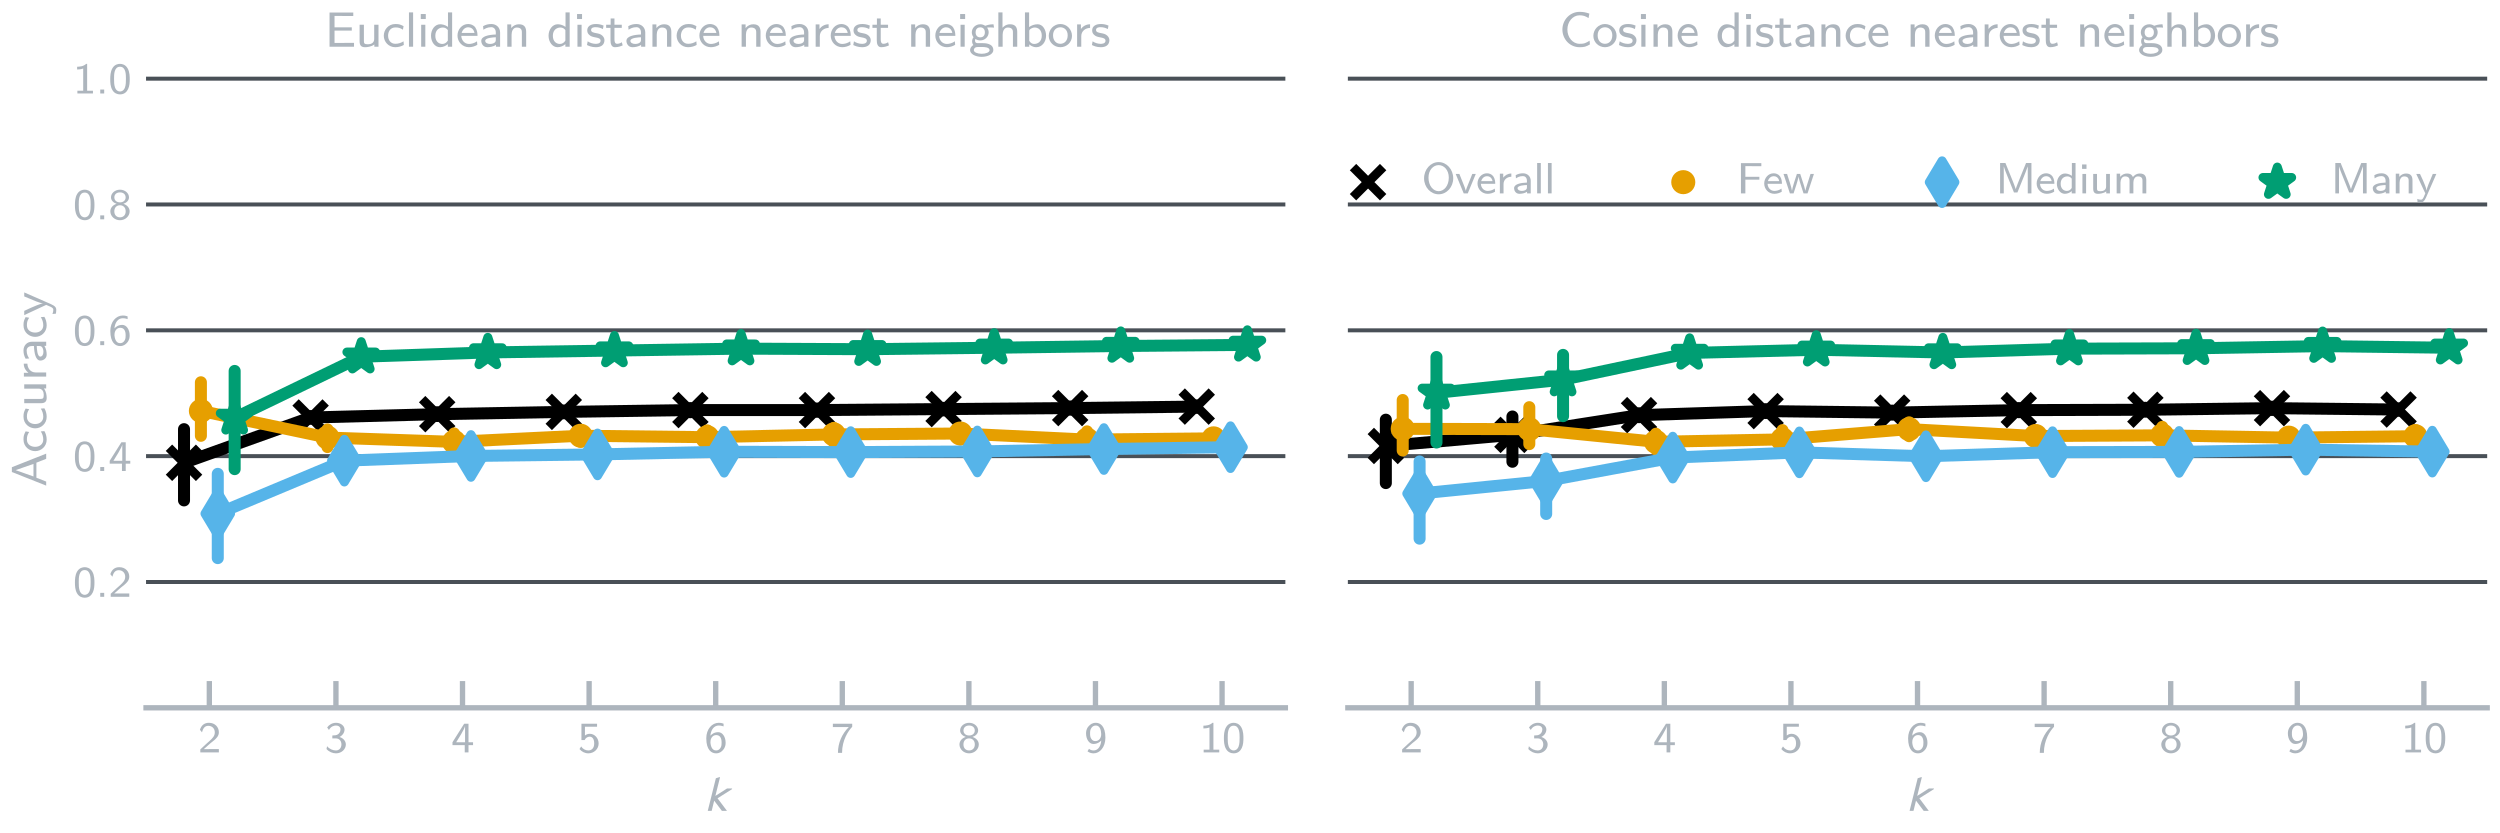 <?xml version="1.0" encoding="utf-8" standalone="no"?>
<!DOCTYPE svg PUBLIC "-//W3C//DTD SVG 1.1//EN"
  "http://www.w3.org/Graphics/SVG/1.1/DTD/svg11.dtd">
<svg xmlns:xlink="http://www.w3.org/1999/xlink" width="585pt" height="195pt" viewBox="0 0 585 195" xmlns="http://www.w3.org/2000/svg" version="1.1">
 <defs>
  <style type="text/css">*{stroke-linejoin: round; stroke-linecap: butt}</style>
 </defs>
 <g id="figure_1">
  <g id="patch_1">
   <path d="M 0 195 
L 585 195 
L 585 0 
L 0 0 
L 0 195 
z
" style="fill: none"/>
  </g>
  <g id="axes_1">
   <g id="patch_2">
    <path d="M 34.173 165.627 
L 300.774 165.627 
L 300.774 16.931 
L 34.173 16.931 
L 34.173 165.627 
z
" style="fill: none"/>
   </g>
   <g id="matplotlib.axis_1">
    <g id="xtick_1">
     <g id="line2d_1">
      <defs>
       <path id="md8247063d2" d="M 0 0 
L 0 -6.25 
" style="stroke: #adb5bd; stroke-width: 1.25"/>
      </defs>
      <g>
       <use xlink:href="#md8247063d2" x="48.984" y="165.627" style="fill: #adb5bd; stroke: #adb5bd; stroke-width: 1.25"/>
      </g>
     </g>
     <g id="text_1">
      <!-- 2 -->
      <g style="fill: #adb5bd" transform="translate(46.329 176.068) scale(0.1 -0.1)">
       <defs>
        <path id="LMSans8-Regular-32" d="M 3053 0 
L 3053 493 
L 1811 493 
C 1734 493 1658 486 1581 486 
L 851 486 
L 1843 1363 
C 1958 1466 2272 1702 2394 1805 
C 2675 2061 3053 2394 3053 2950 
C 3053 3674 2515 4333 1600 4333 
C 922 4333 499 3968 282 3315 
L 582 2938 
C 730 3475 954 3891 1510 3891 
C 2048 3891 2458 3514 2458 2938 
C 2458 2406 2144 2106 1760 1741 
C 1632 1613 1286 1325 1152 1197 
C 966 1030 525 602 339 442 
L 339 0 
L 3053 0 
z
" transform="scale(0.016)"/>
       </defs>
       <use xlink:href="#LMSans8-Regular-32"/>
      </g>
     </g>
    </g>
    <g id="xtick_2">
     <g id="line2d_2">
      <g>
       <use xlink:href="#md8247063d2" x="78.606" y="165.627" style="fill: #adb5bd; stroke: #adb5bd; stroke-width: 1.25"/>
      </g>
     </g>
     <g id="text_2">
      <!-- 3 -->
      <g style="fill: #adb5bd" transform="translate(75.952 176.068) scale(0.1 -0.1)">
       <defs>
        <path id="LMSans8-Regular-33" d="M 3110 1165 
C 3110 1690 2688 2112 2182 2259 
C 2669 2509 2918 2938 2918 3354 
C 2918 3898 2362 4333 1677 4333 
C 1114 4333 646 4038 378 3654 
L 640 3283 
C 902 3795 1363 3936 1670 3936 
C 2048 3936 2330 3718 2330 3354 
C 2330 3014 2099 2598 1613 2515 
C 1581 2509 1555 2509 1133 2477 
L 1133 2054 
L 1632 2054 
C 2240 2054 2464 1574 2464 1171 
C 2464 672 2157 288 1658 288 
C 1203 288 685 506 365 915 
L 282 499 
C 653 83 1171 -134 1670 -134 
C 2509 -134 3110 493 3110 1165 
z
" transform="scale(0.016)"/>
       </defs>
       <use xlink:href="#LMSans8-Regular-33"/>
      </g>
     </g>
    </g>
    <g id="xtick_3">
     <g id="line2d_3">
      <g>
       <use xlink:href="#md8247063d2" x="108.229" y="165.627" style="fill: #adb5bd; stroke: #adb5bd; stroke-width: 1.25"/>
      </g>
     </g>
     <g id="text_3">
      <!-- 4 -->
      <g style="fill: #adb5bd" transform="translate(105.574 176.068) scale(0.1 -0.1)">
       <defs>
        <path id="LMSans8-Regular-34" d="M 3200 1069 
L 3200 1491 
L 2534 1491 
L 2534 4198 
L 1901 4198 
L 192 1491 
L 192 1069 
L 1984 1069 
L 1984 0 
L 2534 0 
L 2534 1069 
L 3200 1069 
z
M 2029 1491 
L 736 1491 
C 928 1792 2022 3501 2029 3885 
L 2029 1491 
z
" transform="scale(0.016)"/>
       </defs>
       <use xlink:href="#LMSans8-Regular-34"/>
      </g>
     </g>
    </g>
    <g id="xtick_4">
     <g id="line2d_4">
      <g>
       <use xlink:href="#md8247063d2" x="137.851" y="165.627" style="fill: #adb5bd; stroke: #adb5bd; stroke-width: 1.25"/>
      </g>
     </g>
     <g id="text_4">
      <!-- 5 -->
      <g style="fill: #adb5bd" transform="translate(135.196 176.068) scale(0.1 -0.1)">
       <defs>
        <path id="LMSans8-Regular-35" d="M 3053 1299 
C 3053 2093 2464 2726 1760 2726 
C 1485 2726 1242 2630 1050 2470 
L 1050 3757 
L 2822 3757 
L 2822 4198 
L 538 4198 
L 538 1805 
L 1005 1805 
C 1158 2150 1459 2304 1747 2304 
C 2010 2304 2406 2125 2406 1312 
C 2406 474 1875 288 1549 288 
C 1126 288 717 512 499 877 
L 256 493 
C 570 102 1043 -134 1549 -134 
C 2394 -134 3053 518 3053 1299 
z
" transform="scale(0.016)"/>
       </defs>
       <use xlink:href="#LMSans8-Regular-35"/>
      </g>
     </g>
    </g>
    <g id="xtick_5">
     <g id="line2d_5">
      <g>
       <use xlink:href="#md8247063d2" x="167.473" y="165.627" style="fill: #adb5bd; stroke: #adb5bd; stroke-width: 1.25"/>
      </g>
     </g>
     <g id="text_5">
      <!-- 6 -->
      <g style="fill: #adb5bd" transform="translate(164.819 176.068) scale(0.1 -0.1)">
       <defs>
        <path id="LMSans8-Regular-36" d="M 3110 1427 
C 3110 2266 2656 2963 2035 2963 
C 1408 2963 1069 2637 883 2451 
C 966 3328 1414 3936 2106 3936 
C 2234 3936 2490 3923 2810 3802 
L 2810 4205 
C 2464 4333 2221 4333 2099 4333 
C 1126 4333 282 3418 282 2067 
C 282 333 1062 -134 1709 -134 
C 2227 -134 2496 109 2694 314 
C 3104 749 3110 1203 3110 1427 
z
M 2522 1427 
C 2522 1184 2522 915 2349 646 
C 2195 416 2003 288 1709 288 
C 1030 288 922 1126 890 1408 
C 890 1446 890 1542 896 1574 
C 896 2010 1171 2541 1741 2541 
C 2522 2541 2522 1645 2522 1427 
z
" transform="scale(0.016)"/>
       </defs>
       <use xlink:href="#LMSans8-Regular-36"/>
      </g>
     </g>
    </g>
    <g id="xtick_6">
     <g id="line2d_6">
      <g>
       <use xlink:href="#md8247063d2" x="197.096" y="165.627" style="fill: #adb5bd; stroke: #adb5bd; stroke-width: 1.25"/>
      </g>
     </g>
     <g id="text_6">
      <!-- 7 -->
      <g style="fill: #adb5bd" transform="translate(194.441 176.068) scale(0.1 -0.1)">
       <defs>
        <path id="LMSans8-Regular-37" d="M 3110 3750 
L 3110 4198 
L 282 4198 
L 282 3706 
L 1581 3706 
C 1658 3706 1734 3712 1811 3712 
L 2618 3712 
C 1645 2758 1024 1421 1024 -64 
L 1626 -64 
C 1626 1805 2534 3149 3110 3750 
z
" transform="scale(0.016)"/>
       </defs>
       <use xlink:href="#LMSans8-Regular-37"/>
      </g>
     </g>
    </g>
    <g id="xtick_7">
     <g id="line2d_7">
      <g>
       <use xlink:href="#md8247063d2" x="226.718" y="165.627" style="fill: #adb5bd; stroke: #adb5bd; stroke-width: 1.25"/>
      </g>
     </g>
     <g id="text_7">
      <!-- 8 -->
      <g style="fill: #adb5bd" transform="translate(224.063 176.068) scale(0.1 -0.1)">
       <defs>
        <path id="LMSans8-Regular-38" d="M 3110 1165 
C 3110 1658 2746 2093 2189 2266 
C 2611 2400 3014 2739 3014 3213 
C 3014 3795 2458 4333 1696 4333 
C 934 4333 378 3795 378 3213 
C 378 2733 794 2394 1203 2266 
C 640 2093 282 1658 282 1165 
C 282 480 890 -134 1696 -134 
C 2502 -134 3110 480 3110 1165 
z
M 2522 3206 
C 2522 2752 2163 2477 1696 2477 
C 1242 2477 870 2739 870 3206 
C 870 3616 1158 3936 1696 3936 
C 2227 3936 2522 3616 2522 3206 
z
M 2528 1171 
C 2528 570 2131 288 1696 288 
C 1254 288 864 570 864 1171 
C 864 1747 1235 2054 1696 2054 
C 2157 2054 2528 1741 2528 1171 
z
" transform="scale(0.016)"/>
       </defs>
       <use xlink:href="#LMSans8-Regular-38"/>
      </g>
     </g>
    </g>
    <g id="xtick_8">
     <g id="line2d_8">
      <g>
       <use xlink:href="#md8247063d2" x="256.34" y="165.627" style="fill: #adb5bd; stroke: #adb5bd; stroke-width: 1.25"/>
      </g>
     </g>
     <g id="text_8">
      <!-- 9 -->
      <g style="fill: #adb5bd" transform="translate(253.686 176.068) scale(0.1 -0.1)">
       <defs>
        <path id="LMSans8-Regular-39" d="M 3110 2144 
C 3110 3891 2336 4333 1722 4333 
C 1152 4333 890 4064 704 3878 
C 294 3462 282 3021 282 2771 
C 282 1946 730 1235 1357 1235 
C 2080 1235 2477 1715 2509 1754 
C 2419 736 1920 288 1395 288 
C 1062 288 858 410 710 531 
L 493 160 
C 806 -70 1094 -134 1395 -134 
C 2291 -134 3110 768 3110 2144 
z
M 2496 2637 
C 2496 2163 2208 1658 1651 1658 
C 1408 1658 1216 1728 1050 1990 
C 883 2240 870 2483 870 2771 
C 870 3021 870 3309 1069 3590 
C 1203 3782 1395 3936 1715 3936 
C 2336 3936 2470 3187 2490 2778 
C 2496 2739 2496 2675 2496 2637 
z
" transform="scale(0.016)"/>
       </defs>
       <use xlink:href="#LMSans8-Regular-39"/>
      </g>
     </g>
    </g>
    <g id="xtick_9">
     <g id="line2d_9">
      <g>
       <use xlink:href="#md8247063d2" x="285.963" y="165.627" style="fill: #adb5bd; stroke: #adb5bd; stroke-width: 1.25"/>
      </g>
     </g>
     <g id="text_9">
      <!-- 10 -->
      <g style="fill: #adb5bd" transform="translate(280.653 176.068) scale(0.1 -0.1)">
       <defs>
        <path id="LMSans8-Regular-31" d="M 2906 0 
L 2906 403 
L 2054 403 
L 2054 4333 
L 1914 4333 
C 1498 3949 973 3923 589 3910 
L 589 3507 
C 838 3514 1158 3526 1478 3654 
L 1478 403 
L 627 403 
L 627 0 
L 2906 0 
z
" transform="scale(0.016)"/>
        <path id="LMSans8-Regular-30" d="M 3123 2080 
C 3123 2387 3123 3136 2822 3661 
C 2496 4237 2003 4333 1696 4333 
C 1408 4333 909 4243 589 3693 
C 282 3181 269 2483 269 2080 
C 269 1606 294 1024 563 538 
C 845 19 1318 -134 1696 -134 
C 2336 -134 2688 237 2880 640 
C 3104 1094 3123 1683 3123 2080 
z
M 2566 2163 
C 2566 1741 2566 1261 2413 851 
C 2234 390 1907 288 1696 288 
C 1427 288 1120 442 960 902 
C 832 1293 826 1696 826 2163 
C 826 2752 826 3910 1696 3910 
C 2566 3910 2566 2752 2566 2163 
z
" transform="scale(0.016)"/>
       </defs>
       <use xlink:href="#LMSans8-Regular-31"/>
       <use xlink:href="#LMSans8-Regular-30" x="53.1"/>
      </g>
     </g>
    </g>
    <g id="text_10">
     <!-- $k$ -->
     <g style="fill: #adb5bd" transform="translate(164.886 189.817) scale(0.113 -0.113)">
      <defs>
       <path id="STIXGeneral-Italic-1d62c" d="M 3558 2899 
L 3539 2810 
L 1670 1632 
L 2893 0 
L 2234 0 
L 1235 1325 
L 909 0 
L 403 0 
L 1453 4224 
L 1939 4378 
L 1990 4346 
L 1389 1939 
L 2893 2899 
L 3558 2899 
z
" transform="scale(0.016)"/>
      </defs>
      <use xlink:href="#STIXGeneral-Italic-1d62c" transform="translate(0 0.594)"/>
     </g>
    </g>
   </g>
   <g id="matplotlib.axis_2">
    <g id="ytick_1">
     <g id="line2d_10">
      <path d="M 34.173 136.182 
L 300.774 136.182 
" clip-path="url(#p7c7d3c7f3d)" style="fill: none; stroke: #495057; stroke-width: 0.938; stroke-linecap: round"/>
     </g>
     <g id="line2d_11"/>
     <g id="text_11">
      <!-- 0.2 -->
      <g style="fill: #adb5bd" transform="translate(17.104 139.653) scale(0.1 -0.1)">
       <defs>
        <path id="LMSans8-Regular-2e" d="M 1229 0 
L 1229 576 
L 653 576 
L 653 0 
L 1229 0 
z
" transform="scale(0.016)"/>
       </defs>
       <use xlink:href="#LMSans8-Regular-30"/>
       <use xlink:href="#LMSans8-Regular-2e" x="53.1"/>
       <use xlink:href="#LMSans8-Regular-32" x="82.6"/>
      </g>
     </g>
    </g>
    <g id="ytick_2">
     <g id="line2d_12">
      <path d="M 34.173 106.738 
L 300.774 106.738 
" clip-path="url(#p7c7d3c7f3d)" style="fill: none; stroke: #495057; stroke-width: 0.938; stroke-linecap: round"/>
     </g>
     <g id="line2d_13"/>
     <g id="text_12">
      <!-- 0.4 -->
      <g style="fill: #adb5bd" transform="translate(17.104 110.208) scale(0.1 -0.1)">
       <use xlink:href="#LMSans8-Regular-30"/>
       <use xlink:href="#LMSans8-Regular-2e" x="53.1"/>
       <use xlink:href="#LMSans8-Regular-34" x="82.6"/>
      </g>
     </g>
    </g>
    <g id="ytick_3">
     <g id="line2d_14">
      <path d="M 34.173 77.293 
L 300.774 77.293 
" clip-path="url(#p7c7d3c7f3d)" style="fill: none; stroke: #495057; stroke-width: 0.938; stroke-linecap: round"/>
     </g>
     <g id="line2d_15"/>
     <g id="text_13">
      <!-- 0.6 -->
      <g style="fill: #adb5bd" transform="translate(17.104 80.763) scale(0.1 -0.1)">
       <use xlink:href="#LMSans8-Regular-30"/>
       <use xlink:href="#LMSans8-Regular-2e" x="53.1"/>
       <use xlink:href="#LMSans8-Regular-36" x="82.6"/>
      </g>
     </g>
    </g>
    <g id="ytick_4">
     <g id="line2d_16">
      <path d="M 34.173 47.848 
L 300.774 47.848 
" clip-path="url(#p7c7d3c7f3d)" style="fill: none; stroke: #495057; stroke-width: 0.938; stroke-linecap: round"/>
     </g>
     <g id="line2d_17"/>
     <g id="text_14">
      <!-- 0.8 -->
      <g style="fill: #adb5bd" transform="translate(17.104 51.319) scale(0.1 -0.1)">
       <use xlink:href="#LMSans8-Regular-30"/>
       <use xlink:href="#LMSans8-Regular-2e" x="53.1"/>
       <use xlink:href="#LMSans8-Regular-38" x="82.6"/>
      </g>
     </g>
    </g>
    <g id="ytick_5">
     <g id="line2d_18">
      <path d="M 34.173 18.404 
L 300.774 18.404 
" clip-path="url(#p7c7d3c7f3d)" style="fill: none; stroke: #495057; stroke-width: 0.938; stroke-linecap: round"/>
     </g>
     <g id="line2d_19"/>
     <g id="text_15">
      <!-- 1.0 -->
      <g style="fill: #adb5bd" transform="translate(17.104 21.874) scale(0.1 -0.1)">
       <use xlink:href="#LMSans8-Regular-31"/>
       <use xlink:href="#LMSans8-Regular-2e" x="53.1"/>
       <use xlink:href="#LMSans8-Regular-30" x="82.6"/>
      </g>
     </g>
    </g>
    <g id="text_16">
     <!-- Accuracy -->
     <g style="fill: #adb5bd" transform="translate(10.808 113.982) rotate(-90) scale(0.113 -0.113)">
      <defs>
       <path id="LMSans8-Regular-41" d="M 4333 0 
L 2573 4442 
L 1952 4442 
L 192 0 
L 717 0 
L 1216 1267 
L 3162 1267 
L 3661 0 
L 4333 0 
z
M 3002 1645 
L 1376 1645 
L 2195 3955 
L 3002 1645 
z
" transform="scale(0.016)"/>
       <path id="LMSans8-Regular-63" d="M 2822 230 
L 2784 698 
C 2464 493 2118 378 1722 378 
C 1133 378 787 851 787 1427 
C 787 1920 1043 2496 1741 2496 
C 2176 2496 2381 2406 2707 2202 
L 2790 2662 
C 2406 2854 2240 2938 1741 2938 
C 781 2938 230 2163 230 1421 
C 230 640 845 -64 1715 -64 
C 2163 -64 2547 70 2822 230 
z
" transform="scale(0.016)"/>
       <path id="LMSans8-Regular-75" d="M 2976 0 
L 2976 2842 
L 2419 2842 
L 2419 986 
C 2419 474 1984 314 1613 314 
C 1139 314 1088 442 1088 736 
L 1088 2842 
L 531 2842 
L 531 698 
C 531 128 781 -64 1229 -64 
C 1491 -64 2054 -13 2438 294 
L 2438 0 
L 2976 0 
z
" transform="scale(0.016)"/>
       <path id="LMSans8-Regular-72" d="M 2221 2432 
L 2221 2906 
C 1683 2899 1293 2637 1037 2298 
L 1037 2886 
L 544 2886 
L 544 0 
L 1082 0 
L 1082 1363 
C 1082 2054 1658 2426 2221 2432 
z
" transform="scale(0.016)"/>
       <path id="LMSans8-Regular-61" d="M 2790 0 
L 2790 1843 
C 2790 2496 2291 2938 1658 2938 
C 1254 2938 947 2854 589 2662 
L 627 2195 
C 838 2336 1152 2528 1658 2528 
C 1939 2528 2234 2317 2234 1837 
L 2234 1581 
C 1286 1549 352 1350 352 755 
C 352 435 570 -64 1133 -64 
C 1408 -64 1914 -6 2253 243 
L 2253 0 
L 2790 0 
z
M 2234 909 
C 2234 781 2234 614 2010 480 
C 1805 365 1555 358 1485 358 
C 1133 358 864 518 864 762 
C 864 1171 1946 1210 2234 1222 
L 2234 909 
z
" transform="scale(0.016)"/>
       <path id="LMSans8-Regular-79" d="M 3034 2842 
L 2515 2842 
C 1997 1619 1638 794 1613 403 
C 1600 582 1485 902 1370 1203 
C 1267 1459 1165 1715 1050 1965 
L 646 2842 
L 96 2842 
L 1421 0 
L 1178 -563 
C 1043 -832 954 -922 781 -922 
C 755 -922 518 -922 243 -806 
L 282 -1254 
C 339 -1267 576 -1306 774 -1306 
C 1030 -1306 1261 -1210 1530 -595 
L 3034 2842 
z
" transform="scale(0.016)"/>
      </defs>
      <use xlink:href="#LMSans8-Regular-41"/>
      <use xlink:href="#LMSans8-Regular-63" x="70.8"/>
      <use xlink:href="#LMSans8-Regular-63" x="118"/>
      <use xlink:href="#LMSans8-Regular-75" x="165.2"/>
      <use xlink:href="#LMSans8-Regular-72" x="220.1"/>
      <use xlink:href="#LMSans8-Regular-61" x="256.4"/>
      <use xlink:href="#LMSans8-Regular-63" x="307.4"/>
      <use xlink:href="#LMSans8-Regular-79" x="354.6"/>
     </g>
    </g>
   </g>
   <g id="line2d_20">
    <path d="M 43.06 108.293 
L 72.682 97.697 
L 102.304 96.919 
L 131.927 96.382 
L 161.549 95.956 
L 191.171 95.96 
L 220.794 95.726 
L 250.416 95.493 
L 280.038 95.145 
" clip-path="url(#p7c7d3c7f3d)" style="fill: none; stroke: #000000; stroke-width: 2.812; stroke-linecap: round"/>
   </g>
   <g id="line2d_21">
    <path d="M 43.06 117.093 
L 43.06 100.424 
" clip-path="url(#p7c7d3c7f3d)" style="fill: none; stroke: #000000; stroke-width: 2.812; stroke-linecap: round"/>
   </g>
   <g id="line2d_22">
    <path d="M 72.682 97.996 
L 72.682 97.355 
" clip-path="url(#p7c7d3c7f3d)" style="fill: none; stroke: #000000; stroke-width: 2.812; stroke-linecap: round"/>
   </g>
   <g id="line2d_23">
    <path d="M 102.304 97.349 
L 102.304 96.464 
" clip-path="url(#p7c7d3c7f3d)" style="fill: none; stroke: #000000; stroke-width: 2.812; stroke-linecap: round"/>
   </g>
   <g id="line2d_24">
    <path d="M 131.927 96.709 
L 131.927 96.058 
" clip-path="url(#p7c7d3c7f3d)" style="fill: none; stroke: #000000; stroke-width: 2.812; stroke-linecap: round"/>
   </g>
   <g id="line2d_25">
    <path d="M 161.549 96.462 
L 161.549 95.492 
" clip-path="url(#p7c7d3c7f3d)" style="fill: none; stroke: #000000; stroke-width: 2.812; stroke-linecap: round"/>
   </g>
   <g id="line2d_26">
    <path d="M 191.171 96.353 
L 191.171 95.595 
" clip-path="url(#p7c7d3c7f3d)" style="fill: none; stroke: #000000; stroke-width: 2.812; stroke-linecap: round"/>
   </g>
   <g id="line2d_27">
    <path d="M 220.794 96.03 
L 220.794 95.443 
" clip-path="url(#p7c7d3c7f3d)" style="fill: none; stroke: #000000; stroke-width: 2.812; stroke-linecap: round"/>
   </g>
   <g id="line2d_28">
    <path d="M 250.416 95.859 
L 250.416 95.118 
" clip-path="url(#p7c7d3c7f3d)" style="fill: none; stroke: #000000; stroke-width: 2.812; stroke-linecap: round"/>
   </g>
   <g id="line2d_29">
    <path d="M 280.038 95.43 
L 280.038 94.874 
" clip-path="url(#p7c7d3c7f3d)" style="fill: none; stroke: #000000; stroke-width: 2.812; stroke-linecap: round"/>
   </g>
   <g id="PathCollection_1">
    <defs>
     <path id="m106f126fb3" d="M -3.525 3.525 
L 3.525 -3.525 
M -3.525 -3.525 
L 3.525 3.525 
" style="stroke: #000000; stroke-width: 2.109"/>
    </defs>
    <g clip-path="url(#p7c7d3c7f3d)">
     <use xlink:href="#m106f126fb3" x="43.06" y="108.293" style="stroke: #000000; stroke-width: 2.109"/>
     <use xlink:href="#m106f126fb3" x="72.682" y="97.697" style="stroke: #000000; stroke-width: 2.109"/>
     <use xlink:href="#m106f126fb3" x="102.304" y="96.919" style="stroke: #000000; stroke-width: 2.109"/>
     <use xlink:href="#m106f126fb3" x="131.927" y="96.382" style="stroke: #000000; stroke-width: 2.109"/>
     <use xlink:href="#m106f126fb3" x="161.549" y="95.956" style="stroke: #000000; stroke-width: 2.109"/>
     <use xlink:href="#m106f126fb3" x="191.171" y="95.96" style="stroke: #000000; stroke-width: 2.109"/>
     <use xlink:href="#m106f126fb3" x="220.794" y="95.726" style="stroke: #000000; stroke-width: 2.109"/>
     <use xlink:href="#m106f126fb3" x="250.416" y="95.493" style="stroke: #000000; stroke-width: 2.109"/>
     <use xlink:href="#m106f126fb3" x="280.038" y="95.145" style="stroke: #000000; stroke-width: 2.109"/>
    </g>
   </g>
   <g id="line2d_30">
    <path d="M 47.009 96.153 
L 76.632 102.388 
L 106.254 103.397 
L 135.876 101.962 
L 165.499 102.304 
L 195.121 101.656 
L 224.743 101.444 
L 254.366 102.864 
L 283.988 102.574 
" clip-path="url(#p7c7d3c7f3d)" style="fill: none; stroke: #e69f00; stroke-width: 2.812; stroke-linecap: round"/>
   </g>
   <g id="line2d_31">
    <path d="M 47.009 101.982 
L 47.009 89.452 
" clip-path="url(#p7c7d3c7f3d)" style="fill: none; stroke: #e69f00; stroke-width: 2.812; stroke-linecap: round"/>
   </g>
   <g id="line2d_32">
    <path d="M 76.632 104.61 
L 76.632 100.479 
" clip-path="url(#p7c7d3c7f3d)" style="fill: none; stroke: #e69f00; stroke-width: 2.812; stroke-linecap: round"/>
   </g>
   <g id="line2d_33">
    <path d="M 106.254 105.452 
L 106.254 101.423 
" clip-path="url(#p7c7d3c7f3d)" style="fill: none; stroke: #e69f00; stroke-width: 2.812; stroke-linecap: round"/>
   </g>
   <g id="line2d_34">
    <path d="M 135.876 103.378 
L 135.876 100.66 
" clip-path="url(#p7c7d3c7f3d)" style="fill: none; stroke: #e69f00; stroke-width: 2.812; stroke-linecap: round"/>
   </g>
   <g id="line2d_35">
    <path d="M 165.499 103.854 
L 165.499 100.702 
" clip-path="url(#p7c7d3c7f3d)" style="fill: none; stroke: #e69f00; stroke-width: 2.812; stroke-linecap: round"/>
   </g>
   <g id="line2d_36">
    <path d="M 195.121 103.503 
L 195.121 100.119 
" clip-path="url(#p7c7d3c7f3d)" style="fill: none; stroke: #e69f00; stroke-width: 2.812; stroke-linecap: round"/>
   </g>
   <g id="line2d_37">
    <path d="M 224.743 102.832 
L 224.743 100.262 
" clip-path="url(#p7c7d3c7f3d)" style="fill: none; stroke: #e69f00; stroke-width: 2.812; stroke-linecap: round"/>
   </g>
   <g id="line2d_38">
    <path d="M 254.366 104.876 
L 254.366 100.94 
" clip-path="url(#p7c7d3c7f3d)" style="fill: none; stroke: #e69f00; stroke-width: 2.812; stroke-linecap: round"/>
   </g>
   <g id="line2d_39">
    <path d="M 283.988 103.462 
L 283.988 101.711 
" clip-path="url(#p7c7d3c7f3d)" style="fill: none; stroke: #e69f00; stroke-width: 2.812; stroke-linecap: round"/>
   </g>
   <g id="PathCollection_2">
    <defs>
     <path id="m9c6902c950" d="M 0 1.762 
C 0.467 1.762 0.916 1.577 1.246 1.246 
C 1.577 0.916 1.762 0.467 1.762 0 
C 1.762 -0.467 1.577 -0.916 1.246 -1.246 
C 0.916 -1.577 0.467 -1.762 0 -1.762 
C -0.467 -1.762 -0.916 -1.577 -1.246 -1.246 
C -1.577 -0.916 -1.762 -0.467 -1.762 0 
C -1.762 0.467 -1.577 0.916 -1.246 1.246 
C -0.916 1.577 -0.467 1.762 0 1.762 
z
" style="stroke: #e69f00; stroke-width: 2.109"/>
    </defs>
    <g clip-path="url(#p7c7d3c7f3d)">
     <use xlink:href="#m9c6902c950" x="47.009" y="96.153" style="fill: #e69f00; stroke: #e69f00; stroke-width: 2.109"/>
     <use xlink:href="#m9c6902c950" x="76.632" y="102.388" style="fill: #e69f00; stroke: #e69f00; stroke-width: 2.109"/>
     <use xlink:href="#m9c6902c950" x="106.254" y="103.397" style="fill: #e69f00; stroke: #e69f00; stroke-width: 2.109"/>
     <use xlink:href="#m9c6902c950" x="135.876" y="101.962" style="fill: #e69f00; stroke: #e69f00; stroke-width: 2.109"/>
     <use xlink:href="#m9c6902c950" x="165.499" y="102.304" style="fill: #e69f00; stroke: #e69f00; stroke-width: 2.109"/>
     <use xlink:href="#m9c6902c950" x="195.121" y="101.656" style="fill: #e69f00; stroke: #e69f00; stroke-width: 2.109"/>
     <use xlink:href="#m9c6902c950" x="224.743" y="101.444" style="fill: #e69f00; stroke: #e69f00; stroke-width: 2.109"/>
     <use xlink:href="#m9c6902c950" x="254.366" y="102.864" style="fill: #e69f00; stroke: #e69f00; stroke-width: 2.109"/>
     <use xlink:href="#m9c6902c950" x="283.988" y="102.574" style="fill: #e69f00; stroke: #e69f00; stroke-width: 2.109"/>
    </g>
   </g>
   <g id="patch_3">
    <path d="M 34.173 165.627 
L 300.774 165.627 
" style="fill: none; stroke: #adb5bd; stroke-width: 1.25; stroke-linejoin: miter; stroke-linecap: square"/>
   </g>
   <g id="line2d_40">
    <path d="M 50.959 120.189 
L 80.581 107.796 
L 110.204 106.694 
L 139.826 106.332 
L 169.448 105.708 
L 199.071 105.792 
L 228.693 105.64 
L 258.315 105.076 
L 287.937 104.64 
" clip-path="url(#p7c7d3c7f3d)" style="fill: none; stroke: #56b4e9; stroke-width: 2.812; stroke-linecap: round"/>
   </g>
   <g id="line2d_41">
    <path d="M 50.959 130.598 
L 50.959 110.881 
" clip-path="url(#p7c7d3c7f3d)" style="fill: none; stroke: #56b4e9; stroke-width: 2.812; stroke-linecap: round"/>
   </g>
   <g id="line2d_42">
    <path d="M 80.581 108.297 
L 80.581 107.209 
" clip-path="url(#p7c7d3c7f3d)" style="fill: none; stroke: #56b4e9; stroke-width: 2.812; stroke-linecap: round"/>
   </g>
   <g id="line2d_43">
    <path d="M 110.204 107.518 
L 110.204 105.794 
" clip-path="url(#p7c7d3c7f3d)" style="fill: none; stroke: #56b4e9; stroke-width: 2.812; stroke-linecap: round"/>
   </g>
   <g id="line2d_44">
    <path d="M 139.826 106.844 
L 139.826 105.859 
" clip-path="url(#p7c7d3c7f3d)" style="fill: none; stroke: #56b4e9; stroke-width: 2.812; stroke-linecap: round"/>
   </g>
   <g id="line2d_45">
    <path d="M 169.448 106.604 
L 169.448 104.865 
" clip-path="url(#p7c7d3c7f3d)" style="fill: none; stroke: #56b4e9; stroke-width: 2.812; stroke-linecap: round"/>
   </g>
   <g id="line2d_46">
    <path d="M 199.071 106.5 
L 199.071 105.106 
" clip-path="url(#p7c7d3c7f3d)" style="fill: none; stroke: #56b4e9; stroke-width: 2.812; stroke-linecap: round"/>
   </g>
   <g id="line2d_47">
    <path d="M 228.693 106.121 
L 228.693 105.124 
" clip-path="url(#p7c7d3c7f3d)" style="fill: none; stroke: #56b4e9; stroke-width: 2.812; stroke-linecap: round"/>
   </g>
   <g id="line2d_48">
    <path d="M 258.315 105.816 
L 258.315 104.291 
" clip-path="url(#p7c7d3c7f3d)" style="fill: none; stroke: #56b4e9; stroke-width: 2.812; stroke-linecap: round"/>
   </g>
   <g id="line2d_49">
    <path d="M 287.937 105.179 
L 287.937 104.192 
" clip-path="url(#p7c7d3c7f3d)" style="fill: none; stroke: #56b4e9; stroke-width: 2.812; stroke-linecap: round"/>
   </g>
   <g id="PathCollection_3">
    <defs>
     <path id="m87f63e6d1b" d="M -0 4.985 
L 2.991 0 
L 0 -4.985 
L -2.991 -0 
z
" style="stroke: #56b4e9; stroke-width: 2.109"/>
    </defs>
    <g clip-path="url(#p7c7d3c7f3d)">
     <use xlink:href="#m87f63e6d1b" x="50.959" y="120.189" style="fill: #56b4e9; stroke: #56b4e9; stroke-width: 2.109"/>
     <use xlink:href="#m87f63e6d1b" x="80.581" y="107.796" style="fill: #56b4e9; stroke: #56b4e9; stroke-width: 2.109"/>
     <use xlink:href="#m87f63e6d1b" x="110.204" y="106.694" style="fill: #56b4e9; stroke: #56b4e9; stroke-width: 2.109"/>
     <use xlink:href="#m87f63e6d1b" x="139.826" y="106.332" style="fill: #56b4e9; stroke: #56b4e9; stroke-width: 2.109"/>
     <use xlink:href="#m87f63e6d1b" x="169.448" y="105.708" style="fill: #56b4e9; stroke: #56b4e9; stroke-width: 2.109"/>
     <use xlink:href="#m87f63e6d1b" x="199.071" y="105.792" style="fill: #56b4e9; stroke: #56b4e9; stroke-width: 2.109"/>
     <use xlink:href="#m87f63e6d1b" x="228.693" y="105.64" style="fill: #56b4e9; stroke: #56b4e9; stroke-width: 2.109"/>
     <use xlink:href="#m87f63e6d1b" x="258.315" y="105.076" style="fill: #56b4e9; stroke: #56b4e9; stroke-width: 2.109"/>
     <use xlink:href="#m87f63e6d1b" x="287.937" y="104.64" style="fill: #56b4e9; stroke: #56b4e9; stroke-width: 2.109"/>
    </g>
   </g>
   <g id="text_17">
    <!-- Euclidean distance nearest neighbors -->
    <g style="fill: #adb5bd" transform="translate(75.989 10.931) scale(0.113 -0.113)">
     <defs>
      <path id="LMSans8-Regular-45" d="M 3789 0 
L 3789 499 
L 3213 499 
L 1600 486 
L 1267 486 
L 1267 2086 
L 3501 2086 
L 3501 2509 
L 1267 2509 
L 1267 3981 
L 2202 3981 
C 2278 3981 2355 3974 2432 3974 
L 3693 3974 
L 3693 4422 
L 621 4422 
L 621 0 
L 3789 0 
z
" transform="scale(0.016)"/>
      <path id="LMSans8-Regular-6c" d="M 1075 0 
L 1075 4442 
L 538 4442 
L 538 0 
L 1075 0 
z
" transform="scale(0.016)"/>
      <path id="LMSans8-Regular-69" d="M 1075 0 
L 1075 2842 
L 538 2842 
L 538 0 
L 1075 0 
z
M 1133 3584 
L 1133 4230 
L 486 4230 
L 486 3584 
L 1133 3584 
z
" transform="scale(0.016)"/>
      <path id="LMSans8-Regular-64" d="M 2963 0 
L 2963 4442 
L 2426 4442 
L 2426 2566 
C 2016 2867 1600 2906 1414 2906 
C 742 2906 230 2234 230 1421 
C 230 608 736 -64 1395 -64 
C 1792 -64 2163 115 2406 333 
L 2406 0 
L 2963 0 
z
M 2406 794 
C 2246 531 2003 358 1696 358 
C 1248 358 787 672 787 1414 
C 787 2214 1331 2483 1766 2483 
C 2022 2483 2240 2374 2406 2157 
L 2406 794 
z
" transform="scale(0.016)"/>
      <path id="LMSans8-Regular-65" d="M 2816 1402 
C 2816 1696 2784 2125 2534 2490 
C 2304 2816 1920 2938 1606 2938 
C 826 2938 224 2253 224 1440 
C 224 621 864 -64 1709 -64 
C 2080 -64 2464 45 2790 243 
L 2752 698 
C 2394 442 1990 358 1715 358 
C 1158 358 736 813 717 1402 
L 2816 1402 
z
M 2426 1786 
L 762 1786 
C 909 2298 1286 2515 1606 2515 
C 1888 2515 2304 2381 2426 1786 
z
" transform="scale(0.016)"/>
      <path id="LMSans8-Regular-6e" d="M 2976 0 
L 2976 1894 
C 2976 2394 2829 2906 2042 2906 
C 1677 2906 1325 2758 1043 2419 
L 1043 2886 
L 531 2886 
L 531 0 
L 1088 0 
L 1088 1555 
C 1088 1978 1267 2483 1760 2483 
C 2419 2483 2419 2035 2419 1850 
L 2419 0 
L 2976 0 
z
" transform="scale(0.016)"/>
      <path id="LMSans8-Regular-20" transform="scale(0.016)"/>
      <path id="LMSans8-Regular-73" d="M 2451 832 
C 2451 947 2438 1197 2170 1440 
C 1933 1651 1702 1696 1395 1754 
C 1018 1824 723 1882 723 2163 
C 723 2528 1190 2528 1286 2528 
C 1651 2528 1933 2451 2253 2285 
L 2336 2739 
C 1901 2918 1581 2938 1350 2938 
C 1190 2938 224 2938 224 2086 
C 224 1786 390 1619 474 1542 
C 698 1318 966 1267 1306 1203 
C 1606 1146 1952 1082 1952 774 
C 1952 371 1421 371 1331 371 
C 922 371 538 518 282 698 
L 192 218 
C 410 109 800 -64 1331 -64 
C 1619 -64 1901 -19 2138 154 
C 2374 333 2451 614 2451 832 
z
" transform="scale(0.016)"/>
      <path id="LMSans8-Regular-74" d="M 2266 173 
L 2157 582 
C 1946 429 1722 378 1542 378 
C 1274 378 1203 640 1203 934 
L 1203 2438 
L 2150 2438 
L 2150 2842 
L 1203 2842 
L 1203 3654 
L 710 3654 
L 710 2842 
L 128 2842 
L 128 2438 
L 691 2438 
L 691 819 
C 691 390 800 -64 1261 -64 
C 1722 -64 2074 83 2266 173 
z
" transform="scale(0.016)"/>
      <path id="LMSans8-Regular-67" d="M 3296 2470 
L 3219 2906 
C 3078 2906 2650 2899 2163 2714 
L 2150 2707 
C 1920 2861 1696 2906 1510 2906 
C 883 2906 416 2413 416 1862 
C 416 1638 493 1408 640 1229 
C 550 1120 454 941 454 698 
C 454 448 557 288 614 211 
C 262 6 192 -288 192 -442 
C 192 -928 864 -1312 1696 -1312 
C 2534 -1312 3200 -928 3200 -442 
C 3200 461 2080 461 1805 461 
L 1210 461 
C 1107 461 832 461 832 794 
C 832 922 877 986 883 998 
C 1107 858 1331 813 1504 813 
C 2131 813 2598 1306 2598 1856 
C 2598 2061 2541 2246 2426 2419 
C 2400 2458 2400 2470 2400 2470 
C 2400 2496 2784 2496 2816 2496 
C 2816 2496 3066 2496 3296 2470 
z
M 2106 1862 
C 2106 1363 1786 1210 1510 1210 
C 1165 1210 909 1427 909 1856 
C 909 2355 1229 2509 1504 2509 
C 1850 2509 2106 2291 2106 1862 
z
M 2714 -448 
C 2714 -723 2234 -915 1696 -915 
C 1158 -915 678 -723 678 -448 
C 678 -416 678 -38 1197 -38 
L 1811 -38 
C 1958 -38 2714 -38 2714 -448 
z
" transform="scale(0.016)"/>
      <path id="LMSans8-Regular-68" d="M 2976 0 
L 2976 1894 
C 2976 2394 2829 2906 2042 2906 
C 1491 2906 1197 2586 1069 2451 
L 1069 4442 
L 531 4442 
L 531 0 
L 1088 0 
L 1088 1555 
C 1088 1978 1267 2483 1760 2483 
C 2419 2483 2419 2035 2419 1850 
L 2419 0 
L 2976 0 
z
" transform="scale(0.016)"/>
      <path id="LMSans8-Regular-62" d="M 3277 1427 
C 3277 2202 2835 2906 2195 2906 
C 1792 2906 1402 2778 1082 2541 
L 1082 4442 
L 544 4442 
L 544 0 
L 1101 0 
L 1101 301 
C 1242 179 1549 -64 2016 -64 
C 2714 -64 3277 589 3277 1427 
z
M 2720 1427 
C 2720 646 2189 358 1741 358 
C 1504 358 1280 467 1101 755 
L 1101 2016 
C 1101 2118 1101 2195 1325 2342 
C 1421 2400 1594 2483 1811 2483 
C 2240 2483 2720 2195 2720 1427 
z
" transform="scale(0.016)"/>
      <path id="LMSans8-Regular-6f" d="M 3200 1402 
C 3200 2246 2528 2938 1696 2938 
C 864 2938 192 2240 192 1402 
C 192 589 870 -64 1696 -64 
C 2528 -64 3200 589 3200 1402 
z
M 2643 1472 
C 2643 742 2189 378 1696 378 
C 1190 378 749 749 749 1472 
C 749 2195 1222 2515 1696 2515 
C 2176 2515 2643 2182 2643 1472 
z
" transform="scale(0.016)"/>
     </defs>
     <use xlink:href="#LMSans8-Regular-45"/>
     <use xlink:href="#LMSans8-Regular-75" x="63.7"/>
     <use xlink:href="#LMSans8-Regular-63" x="118.6"/>
     <use xlink:href="#LMSans8-Regular-6c" x="165.8"/>
     <use xlink:href="#LMSans8-Regular-69" x="191.1"/>
     <use xlink:href="#LMSans8-Regular-64" x="216.4"/>
     <use xlink:href="#LMSans8-Regular-65" x="271.3"/>
     <use xlink:href="#LMSans8-Regular-61" x="318.5"/>
     <use xlink:href="#LMSans8-Regular-6e" x="369.5"/>
     <use xlink:href="#LMSans8-Regular-20" x="424.4"/>
     <use xlink:href="#LMSans8-Regular-64" x="459.8"/>
     <use xlink:href="#LMSans8-Regular-69" x="514.7"/>
     <use xlink:href="#LMSans8-Regular-73" x="540"/>
     <use xlink:href="#LMSans8-Regular-74" x="580.7"/>
     <use xlink:href="#LMSans8-Regular-61" x="619.1"/>
     <use xlink:href="#LMSans8-Regular-6e" x="670.1"/>
     <use xlink:href="#LMSans8-Regular-63" x="725"/>
     <use xlink:href="#LMSans8-Regular-65" x="772.2"/>
     <use xlink:href="#LMSans8-Regular-20" x="819.4"/>
     <use xlink:href="#LMSans8-Regular-6e" x="854.8"/>
     <use xlink:href="#LMSans8-Regular-65" x="909.7"/>
     <use xlink:href="#LMSans8-Regular-61" x="956.9"/>
     <use xlink:href="#LMSans8-Regular-72" x="1007.9"/>
     <use xlink:href="#LMSans8-Regular-65" x="1044.2"/>
     <use xlink:href="#LMSans8-Regular-73" x="1091.4"/>
     <use xlink:href="#LMSans8-Regular-74" x="1132.1"/>
     <use xlink:href="#LMSans8-Regular-20" x="1170.5"/>
     <use xlink:href="#LMSans8-Regular-6e" x="1205.9"/>
     <use xlink:href="#LMSans8-Regular-65" x="1260.8"/>
     <use xlink:href="#LMSans8-Regular-69" x="1308"/>
     <use xlink:href="#LMSans8-Regular-67" x="1333.3"/>
     <use xlink:href="#LMSans8-Regular-68" x="1386.4"/>
     <use xlink:href="#LMSans8-Regular-62" x="1441.3"/>
     <use xlink:href="#LMSans8-Regular-6f" x="1496.2"/>
     <use xlink:href="#LMSans8-Regular-72" x="1549.3"/>
     <use xlink:href="#LMSans8-Regular-73" x="1585.6"/>
    </g>
   </g>
   <g id="line2d_50">
    <path d="M 54.909 97.781 
L 84.531 83.474 
L 114.153 82.47 
L 143.776 82.031 
L 173.398 81.581 
L 203.02 81.714 
L 232.642 81.371 
L 262.265 80.965 
L 291.887 80.706 
" clip-path="url(#p7c7d3c7f3d)" style="fill: none; stroke: #009e73; stroke-width: 2.812; stroke-linecap: round"/>
   </g>
   <g id="line2d_51">
    <path d="M 54.909 109.776 
L 54.909 86.799 
" clip-path="url(#p7c7d3c7f3d)" style="fill: none; stroke: #009e73; stroke-width: 2.812; stroke-linecap: round"/>
   </g>
   <g id="line2d_52">
    <path d="M 84.531 83.827 
L 84.531 83.007 
" clip-path="url(#p7c7d3c7f3d)" style="fill: none; stroke: #009e73; stroke-width: 2.812; stroke-linecap: round"/>
   </g>
   <g id="line2d_53">
    <path d="M 114.153 83.129 
L 114.153 81.767 
" clip-path="url(#p7c7d3c7f3d)" style="fill: none; stroke: #009e73; stroke-width: 2.812; stroke-linecap: round"/>
   </g>
   <g id="line2d_54">
    <path d="M 143.776 82.464 
L 143.776 81.646 
" clip-path="url(#p7c7d3c7f3d)" style="fill: none; stroke: #009e73; stroke-width: 2.812; stroke-linecap: round"/>
   </g>
   <g id="line2d_55">
    <path d="M 173.398 82.344 
L 173.398 80.889 
" clip-path="url(#p7c7d3c7f3d)" style="fill: none; stroke: #009e73; stroke-width: 2.812; stroke-linecap: round"/>
   </g>
   <g id="line2d_56">
    <path d="M 203.02 82.302 
L 203.02 81.165 
" clip-path="url(#p7c7d3c7f3d)" style="fill: none; stroke: #009e73; stroke-width: 2.812; stroke-linecap: round"/>
   </g>
   <g id="line2d_57">
    <path d="M 232.642 81.812 
L 232.642 80.94 
" clip-path="url(#p7c7d3c7f3d)" style="fill: none; stroke: #009e73; stroke-width: 2.812; stroke-linecap: round"/>
   </g>
   <g id="line2d_58">
    <path d="M 262.265 81.634 
L 262.265 80.319 
" clip-path="url(#p7c7d3c7f3d)" style="fill: none; stroke: #009e73; stroke-width: 2.812; stroke-linecap: round"/>
   </g>
   <g id="line2d_59">
    <path d="M 291.887 81.062 
L 291.887 80.351 
" clip-path="url(#p7c7d3c7f3d)" style="fill: none; stroke: #009e73; stroke-width: 2.812; stroke-linecap: round"/>
   </g>
   <g id="PathCollection_4">
    <defs>
     <path id="m1a31e8fb89" d="M 0 -3.525 
L -0.791 -1.089 
L -3.352 -1.089 
L -1.281 0.416 
L -2.072 2.852 
L -0 1.346 
L 2.072 2.852 
L 1.281 0.416 
L 3.352 -1.089 
L 0.791 -1.089 
z
" style="stroke: #009e73; stroke-width: 2.109"/>
    </defs>
    <g clip-path="url(#p7c7d3c7f3d)">
     <use xlink:href="#m1a31e8fb89" x="54.909" y="97.781" style="fill: #009e73; stroke: #009e73; stroke-width: 2.109"/>
     <use xlink:href="#m1a31e8fb89" x="84.531" y="83.474" style="fill: #009e73; stroke: #009e73; stroke-width: 2.109"/>
     <use xlink:href="#m1a31e8fb89" x="114.153" y="82.47" style="fill: #009e73; stroke: #009e73; stroke-width: 2.109"/>
     <use xlink:href="#m1a31e8fb89" x="143.776" y="82.031" style="fill: #009e73; stroke: #009e73; stroke-width: 2.109"/>
     <use xlink:href="#m1a31e8fb89" x="173.398" y="81.581" style="fill: #009e73; stroke: #009e73; stroke-width: 2.109"/>
     <use xlink:href="#m1a31e8fb89" x="203.02" y="81.714" style="fill: #009e73; stroke: #009e73; stroke-width: 2.109"/>
     <use xlink:href="#m1a31e8fb89" x="232.642" y="81.371" style="fill: #009e73; stroke: #009e73; stroke-width: 2.109"/>
     <use xlink:href="#m1a31e8fb89" x="262.265" y="80.965" style="fill: #009e73; stroke: #009e73; stroke-width: 2.109"/>
     <use xlink:href="#m1a31e8fb89" x="291.887" y="80.706" style="fill: #009e73; stroke: #009e73; stroke-width: 2.109"/>
    </g>
   </g>
  </g>
  <g id="axes_2">
   <g id="patch_4">
    <path d="M 315.399 165.627 
L 582 165.627 
L 582 16.931 
L 315.399 16.931 
L 315.399 165.627 
z
" style="fill: none"/>
   </g>
   <g id="matplotlib.axis_3">
    <g id="xtick_10">
     <g id="line2d_60">
      <g>
       <use xlink:href="#md8247063d2" x="330.21" y="165.627" style="fill: #adb5bd; stroke: #adb5bd; stroke-width: 1.25"/>
      </g>
     </g>
     <g id="text_18">
      <!-- 2 -->
      <g style="fill: #adb5bd" transform="translate(327.555 176.068) scale(0.1 -0.1)">
       <use xlink:href="#LMSans8-Regular-32"/>
      </g>
     </g>
    </g>
    <g id="xtick_11">
     <g id="line2d_61">
      <g>
       <use xlink:href="#md8247063d2" x="359.832" y="165.627" style="fill: #adb5bd; stroke: #adb5bd; stroke-width: 1.25"/>
      </g>
     </g>
     <g id="text_19">
      <!-- 3 -->
      <g style="fill: #adb5bd" transform="translate(357.178 176.068) scale(0.1 -0.1)">
       <use xlink:href="#LMSans8-Regular-33"/>
      </g>
     </g>
    </g>
    <g id="xtick_12">
     <g id="line2d_62">
      <g>
       <use xlink:href="#md8247063d2" x="389.455" y="165.627" style="fill: #adb5bd; stroke: #adb5bd; stroke-width: 1.25"/>
      </g>
     </g>
     <g id="text_20">
      <!-- 4 -->
      <g style="fill: #adb5bd" transform="translate(386.8 176.068) scale(0.1 -0.1)">
       <use xlink:href="#LMSans8-Regular-34"/>
      </g>
     </g>
    </g>
    <g id="xtick_13">
     <g id="line2d_63">
      <g>
       <use xlink:href="#md8247063d2" x="419.077" y="165.627" style="fill: #adb5bd; stroke: #adb5bd; stroke-width: 1.25"/>
      </g>
     </g>
     <g id="text_21">
      <!-- 5 -->
      <g style="fill: #adb5bd" transform="translate(416.422 176.068) scale(0.1 -0.1)">
       <use xlink:href="#LMSans8-Regular-35"/>
      </g>
     </g>
    </g>
    <g id="xtick_14">
     <g id="line2d_64">
      <g>
       <use xlink:href="#md8247063d2" x="448.699" y="165.627" style="fill: #adb5bd; stroke: #adb5bd; stroke-width: 1.25"/>
      </g>
     </g>
     <g id="text_22">
      <!-- 6 -->
      <g style="fill: #adb5bd" transform="translate(446.045 176.068) scale(0.1 -0.1)">
       <use xlink:href="#LMSans8-Regular-36"/>
      </g>
     </g>
    </g>
    <g id="xtick_15">
     <g id="line2d_65">
      <g>
       <use xlink:href="#md8247063d2" x="478.322" y="165.627" style="fill: #adb5bd; stroke: #adb5bd; stroke-width: 1.25"/>
      </g>
     </g>
     <g id="text_23">
      <!-- 7 -->
      <g style="fill: #adb5bd" transform="translate(475.667 176.068) scale(0.1 -0.1)">
       <use xlink:href="#LMSans8-Regular-37"/>
      </g>
     </g>
    </g>
    <g id="xtick_16">
     <g id="line2d_66">
      <g>
       <use xlink:href="#md8247063d2" x="507.944" y="165.627" style="fill: #adb5bd; stroke: #adb5bd; stroke-width: 1.25"/>
      </g>
     </g>
     <g id="text_24">
      <!-- 8 -->
      <g style="fill: #adb5bd" transform="translate(505.289 176.068) scale(0.1 -0.1)">
       <use xlink:href="#LMSans8-Regular-38"/>
      </g>
     </g>
    </g>
    <g id="xtick_17">
     <g id="line2d_67">
      <g>
       <use xlink:href="#md8247063d2" x="537.566" y="165.627" style="fill: #adb5bd; stroke: #adb5bd; stroke-width: 1.25"/>
      </g>
     </g>
     <g id="text_25">
      <!-- 9 -->
      <g style="fill: #adb5bd" transform="translate(534.912 176.068) scale(0.1 -0.1)">
       <use xlink:href="#LMSans8-Regular-39"/>
      </g>
     </g>
    </g>
    <g id="xtick_18">
     <g id="line2d_68">
      <g>
       <use xlink:href="#md8247063d2" x="567.189" y="165.627" style="fill: #adb5bd; stroke: #adb5bd; stroke-width: 1.25"/>
      </g>
     </g>
     <g id="text_26">
      <!-- 10 -->
      <g style="fill: #adb5bd" transform="translate(561.879 176.068) scale(0.1 -0.1)">
       <use xlink:href="#LMSans8-Regular-31"/>
       <use xlink:href="#LMSans8-Regular-30" x="53.1"/>
      </g>
     </g>
    </g>
    <g id="text_27">
     <!-- $k$ -->
     <g style="fill: #adb5bd" transform="translate(446.112 189.817) scale(0.113 -0.113)">
      <use xlink:href="#STIXGeneral-Italic-1d62c" transform="translate(0 0.594)"/>
     </g>
    </g>
   </g>
   <g id="matplotlib.axis_4">
    <g id="ytick_6">
     <g id="line2d_69">
      <path d="M 315.399 136.182 
L 582 136.182 
" clip-path="url(#p3665e5d8dc)" style="fill: none; stroke: #495057; stroke-width: 0.938; stroke-linecap: round"/>
     </g>
     <g id="line2d_70"/>
    </g>
    <g id="ytick_7">
     <g id="line2d_71">
      <path d="M 315.399 106.738 
L 582 106.738 
" clip-path="url(#p3665e5d8dc)" style="fill: none; stroke: #495057; stroke-width: 0.938; stroke-linecap: round"/>
     </g>
     <g id="line2d_72"/>
    </g>
    <g id="ytick_8">
     <g id="line2d_73">
      <path d="M 315.399 77.293 
L 582 77.293 
" clip-path="url(#p3665e5d8dc)" style="fill: none; stroke: #495057; stroke-width: 0.938; stroke-linecap: round"/>
     </g>
     <g id="line2d_74"/>
    </g>
    <g id="ytick_9">
     <g id="line2d_75">
      <path d="M 315.399 47.848 
L 582 47.848 
" clip-path="url(#p3665e5d8dc)" style="fill: none; stroke: #495057; stroke-width: 0.938; stroke-linecap: round"/>
     </g>
     <g id="line2d_76"/>
    </g>
    <g id="ytick_10">
     <g id="line2d_77">
      <path d="M 315.399 18.404 
L 582 18.404 
" clip-path="url(#p3665e5d8dc)" style="fill: none; stroke: #495057; stroke-width: 0.938; stroke-linecap: round"/>
     </g>
     <g id="line2d_78"/>
    </g>
   </g>
   <g id="line2d_79">
    <path d="M 324.286 104.358 
L 353.908 101.762 
L 383.53 97.146 
L 413.153 96.196 
L 442.775 96.552 
L 472.397 95.969 
L 502.019 95.882 
L 531.642 95.509 
L 561.264 95.831 
" clip-path="url(#p3665e5d8dc)" style="fill: none; stroke: #000000; stroke-width: 2.812; stroke-linecap: round"/>
   </g>
   <g id="line2d_80">
    <path d="M 324.286 113.04 
L 324.286 98.207 
" clip-path="url(#p3665e5d8dc)" style="fill: none; stroke: #000000; stroke-width: 2.812; stroke-linecap: round"/>
   </g>
   <g id="line2d_81">
    <path d="M 353.908 108.051 
L 353.908 97.459 
" clip-path="url(#p3665e5d8dc)" style="fill: none; stroke: #000000; stroke-width: 2.812; stroke-linecap: round"/>
   </g>
   <g id="line2d_82">
    <path d="M 383.53 97.617 
L 383.53 96.706 
" clip-path="url(#p3665e5d8dc)" style="fill: none; stroke: #000000; stroke-width: 2.812; stroke-linecap: round"/>
   </g>
   <g id="line2d_83">
    <path d="M 413.153 96.649 
L 413.153 95.75 
" clip-path="url(#p3665e5d8dc)" style="fill: none; stroke: #000000; stroke-width: 2.812; stroke-linecap: round"/>
   </g>
   <g id="line2d_84">
    <path d="M 442.775 97.024 
L 442.775 96.088 
" clip-path="url(#p3665e5d8dc)" style="fill: none; stroke: #000000; stroke-width: 2.812; stroke-linecap: round"/>
   </g>
   <g id="line2d_85">
    <path d="M 472.397 96.458 
L 472.397 95.491 
" clip-path="url(#p3665e5d8dc)" style="fill: none; stroke: #000000; stroke-width: 2.812; stroke-linecap: round"/>
   </g>
   <g id="line2d_86">
    <path d="M 502.019 96.332 
L 502.019 95.417 
" clip-path="url(#p3665e5d8dc)" style="fill: none; stroke: #000000; stroke-width: 2.812; stroke-linecap: round"/>
   </g>
   <g id="line2d_87">
    <path d="M 531.642 95.932 
L 531.642 95.169 
" clip-path="url(#p3665e5d8dc)" style="fill: none; stroke: #000000; stroke-width: 2.812; stroke-linecap: round"/>
   </g>
   <g id="line2d_88">
    <path d="M 561.264 96.115 
L 561.264 95.564 
" clip-path="url(#p3665e5d8dc)" style="fill: none; stroke: #000000; stroke-width: 2.812; stroke-linecap: round"/>
   </g>
   <g id="PathCollection_5">
    <g clip-path="url(#p3665e5d8dc)">
     <use xlink:href="#m106f126fb3" x="324.286" y="104.358" style="stroke: #000000; stroke-width: 2.109"/>
     <use xlink:href="#m106f126fb3" x="353.908" y="101.762" style="stroke: #000000; stroke-width: 2.109"/>
     <use xlink:href="#m106f126fb3" x="383.53" y="97.146" style="stroke: #000000; stroke-width: 2.109"/>
     <use xlink:href="#m106f126fb3" x="413.153" y="96.196" style="stroke: #000000; stroke-width: 2.109"/>
     <use xlink:href="#m106f126fb3" x="442.775" y="96.552" style="stroke: #000000; stroke-width: 2.109"/>
     <use xlink:href="#m106f126fb3" x="472.397" y="95.969" style="stroke: #000000; stroke-width: 2.109"/>
     <use xlink:href="#m106f126fb3" x="502.019" y="95.882" style="stroke: #000000; stroke-width: 2.109"/>
     <use xlink:href="#m106f126fb3" x="531.642" y="95.509" style="stroke: #000000; stroke-width: 2.109"/>
     <use xlink:href="#m106f126fb3" x="561.264" y="95.831" style="stroke: #000000; stroke-width: 2.109"/>
    </g>
   </g>
   <g id="line2d_89">
    <path d="M 328.235 100.344 
L 357.857 100.422 
L 387.48 103.382 
L 417.102 102.819 
L 446.724 100.414 
L 476.347 102.031 
L 505.969 101.869 
L 535.591 102.408 
L 565.214 102.074 
" clip-path="url(#p3665e5d8dc)" style="fill: none; stroke: #e69f00; stroke-width: 2.812; stroke-linecap: round"/>
   </g>
   <g id="line2d_90">
    <path d="M 328.235 105.419 
L 328.235 93.602 
" clip-path="url(#p3665e5d8dc)" style="fill: none; stroke: #e69f00; stroke-width: 2.812; stroke-linecap: round"/>
   </g>
   <g id="line2d_91">
    <path d="M 357.857 103.925 
L 357.857 95.278 
" clip-path="url(#p3665e5d8dc)" style="fill: none; stroke: #e69f00; stroke-width: 2.812; stroke-linecap: round"/>
   </g>
   <g id="line2d_92">
    <path d="M 387.48 105.155 
L 387.48 101.494 
" clip-path="url(#p3665e5d8dc)" style="fill: none; stroke: #e69f00; stroke-width: 2.812; stroke-linecap: round"/>
   </g>
   <g id="line2d_93">
    <path d="M 417.102 105.473 
L 417.102 100.65 
" clip-path="url(#p3665e5d8dc)" style="fill: none; stroke: #e69f00; stroke-width: 2.812; stroke-linecap: round"/>
   </g>
   <g id="line2d_94">
    <path d="M 446.724 102.068 
L 446.724 98.822 
" clip-path="url(#p3665e5d8dc)" style="fill: none; stroke: #e69f00; stroke-width: 2.812; stroke-linecap: round"/>
   </g>
   <g id="line2d_95">
    <path d="M 476.347 103.432 
L 476.347 100.671 
" clip-path="url(#p3665e5d8dc)" style="fill: none; stroke: #e69f00; stroke-width: 2.812; stroke-linecap: round"/>
   </g>
   <g id="line2d_96">
    <path d="M 505.969 103.863 
L 505.969 99.883 
" clip-path="url(#p3665e5d8dc)" style="fill: none; stroke: #e69f00; stroke-width: 2.812; stroke-linecap: round"/>
   </g>
   <g id="line2d_97">
    <path d="M 535.591 103.518 
L 535.591 101.397 
" clip-path="url(#p3665e5d8dc)" style="fill: none; stroke: #e69f00; stroke-width: 2.812; stroke-linecap: round"/>
   </g>
   <g id="line2d_98">
    <path d="M 565.214 103.224 
L 565.214 100.628 
" clip-path="url(#p3665e5d8dc)" style="fill: none; stroke: #e69f00; stroke-width: 2.812; stroke-linecap: round"/>
   </g>
   <g id="PathCollection_6">
    <g clip-path="url(#p3665e5d8dc)">
     <use xlink:href="#m9c6902c950" x="328.235" y="100.344" style="fill: #e69f00; stroke: #e69f00; stroke-width: 2.109"/>
     <use xlink:href="#m9c6902c950" x="357.857" y="100.422" style="fill: #e69f00; stroke: #e69f00; stroke-width: 2.109"/>
     <use xlink:href="#m9c6902c950" x="387.48" y="103.382" style="fill: #e69f00; stroke: #e69f00; stroke-width: 2.109"/>
     <use xlink:href="#m9c6902c950" x="417.102" y="102.819" style="fill: #e69f00; stroke: #e69f00; stroke-width: 2.109"/>
     <use xlink:href="#m9c6902c950" x="446.724" y="100.414" style="fill: #e69f00; stroke: #e69f00; stroke-width: 2.109"/>
     <use xlink:href="#m9c6902c950" x="476.347" y="102.031" style="fill: #e69f00; stroke: #e69f00; stroke-width: 2.109"/>
     <use xlink:href="#m9c6902c950" x="505.969" y="101.869" style="fill: #e69f00; stroke: #e69f00; stroke-width: 2.109"/>
     <use xlink:href="#m9c6902c950" x="535.591" y="102.408" style="fill: #e69f00; stroke: #e69f00; stroke-width: 2.109"/>
     <use xlink:href="#m9c6902c950" x="565.214" y="102.074" style="fill: #e69f00; stroke: #e69f00; stroke-width: 2.109"/>
    </g>
   </g>
   <g id="patch_5">
    <path d="M 315.399 165.627 
L 582 165.627 
" style="fill: none; stroke: #adb5bd; stroke-width: 1.25; stroke-linejoin: miter; stroke-linecap: square"/>
   </g>
   <g id="line2d_99">
    <path d="M 332.185 115.492 
L 361.807 112.533 
L 391.429 107.076 
L 421.052 105.851 
L 450.674 106.766 
L 480.296 105.808 
L 509.919 105.745 
L 539.541 105.217 
L 569.163 105.68 
" clip-path="url(#p3665e5d8dc)" style="fill: none; stroke: #56b4e9; stroke-width: 2.812; stroke-linecap: round"/>
   </g>
   <g id="line2d_100">
    <path d="M 332.185 126.045 
L 332.185 107.984 
" clip-path="url(#p3665e5d8dc)" style="fill: none; stroke: #56b4e9; stroke-width: 2.812; stroke-linecap: round"/>
   </g>
   <g id="line2d_101">
    <path d="M 361.807 120.269 
L 361.807 107.298 
" clip-path="url(#p3665e5d8dc)" style="fill: none; stroke: #56b4e9; stroke-width: 2.812; stroke-linecap: round"/>
   </g>
   <g id="line2d_102">
    <path d="M 391.429 107.689 
L 391.429 106.417 
" clip-path="url(#p3665e5d8dc)" style="fill: none; stroke: #56b4e9; stroke-width: 2.812; stroke-linecap: round"/>
   </g>
   <g id="line2d_103">
    <path d="M 421.052 106.724 
L 421.052 104.9 
" clip-path="url(#p3665e5d8dc)" style="fill: none; stroke: #56b4e9; stroke-width: 2.812; stroke-linecap: round"/>
   </g>
   <g id="line2d_104">
    <path d="M 450.674 107.585 
L 450.674 105.905 
" clip-path="url(#p3665e5d8dc)" style="fill: none; stroke: #56b4e9; stroke-width: 2.812; stroke-linecap: round"/>
   </g>
   <g id="line2d_105">
    <path d="M 480.296 106.65 
L 480.296 104.98 
" clip-path="url(#p3665e5d8dc)" style="fill: none; stroke: #56b4e9; stroke-width: 2.812; stroke-linecap: round"/>
   </g>
   <g id="line2d_106">
    <path d="M 509.919 106.607 
L 509.919 104.871 
" clip-path="url(#p3665e5d8dc)" style="fill: none; stroke: #56b4e9; stroke-width: 2.812; stroke-linecap: round"/>
   </g>
   <g id="line2d_107">
    <path d="M 539.541 105.898 
L 539.541 104.638 
" clip-path="url(#p3665e5d8dc)" style="fill: none; stroke: #56b4e9; stroke-width: 2.812; stroke-linecap: round"/>
   </g>
   <g id="line2d_108">
    <path d="M 569.163 106.239 
L 569.163 105.229 
" clip-path="url(#p3665e5d8dc)" style="fill: none; stroke: #56b4e9; stroke-width: 2.812; stroke-linecap: round"/>
   </g>
   <g id="PathCollection_7">
    <g clip-path="url(#p3665e5d8dc)">
     <use xlink:href="#m87f63e6d1b" x="332.185" y="115.492" style="fill: #56b4e9; stroke: #56b4e9; stroke-width: 2.109"/>
     <use xlink:href="#m87f63e6d1b" x="361.807" y="112.533" style="fill: #56b4e9; stroke: #56b4e9; stroke-width: 2.109"/>
     <use xlink:href="#m87f63e6d1b" x="391.429" y="107.076" style="fill: #56b4e9; stroke: #56b4e9; stroke-width: 2.109"/>
     <use xlink:href="#m87f63e6d1b" x="421.052" y="105.851" style="fill: #56b4e9; stroke: #56b4e9; stroke-width: 2.109"/>
     <use xlink:href="#m87f63e6d1b" x="450.674" y="106.766" style="fill: #56b4e9; stroke: #56b4e9; stroke-width: 2.109"/>
     <use xlink:href="#m87f63e6d1b" x="480.296" y="105.808" style="fill: #56b4e9; stroke: #56b4e9; stroke-width: 2.109"/>
     <use xlink:href="#m87f63e6d1b" x="509.919" y="105.745" style="fill: #56b4e9; stroke: #56b4e9; stroke-width: 2.109"/>
     <use xlink:href="#m87f63e6d1b" x="539.541" y="105.217" style="fill: #56b4e9; stroke: #56b4e9; stroke-width: 2.109"/>
     <use xlink:href="#m87f63e6d1b" x="569.163" y="105.68" style="fill: #56b4e9; stroke: #56b4e9; stroke-width: 2.109"/>
    </g>
   </g>
   <g id="text_28">
    <!-- Cosine distance nearest neighbors -->
    <g style="fill: #adb5bd" transform="translate(364.826 10.931) scale(0.113 -0.113)">
     <defs>
      <path id="LMSans8-Regular-43" d="M 3987 294 
L 3949 781 
C 3750 653 3546 525 3322 454 
C 3098 384 2867 378 2637 378 
C 2208 378 1811 589 1530 915 
C 1222 1280 1075 1747 1075 2221 
C 1075 2701 1222 3162 1530 3526 
C 1811 3853 2208 4064 2637 4064 
C 2842 4064 3046 4045 3245 3987 
C 3450 3923 3635 3821 3814 3706 
L 3917 4288 
C 3712 4358 3501 4422 3283 4461 
C 3072 4499 2854 4512 2637 4512 
C 2048 4512 1485 4262 1075 3840 
C 659 3405 429 2822 429 2221 
C 429 1619 659 1037 1075 602 
C 1485 179 2048 -64 2637 -64 
C 2874 -64 3110 -58 3341 0 
C 3571 64 3782 173 3987 294 
z
" transform="scale(0.016)"/>
     </defs>
     <use xlink:href="#LMSans8-Regular-43"/>
     <use xlink:href="#LMSans8-Regular-6f" x="67.9"/>
     <use xlink:href="#LMSans8-Regular-73" x="121"/>
     <use xlink:href="#LMSans8-Regular-69" x="161.7"/>
     <use xlink:href="#LMSans8-Regular-6e" x="187"/>
     <use xlink:href="#LMSans8-Regular-65" x="241.9"/>
     <use xlink:href="#LMSans8-Regular-20" x="289.1"/>
     <use xlink:href="#LMSans8-Regular-64" x="324.5"/>
     <use xlink:href="#LMSans8-Regular-69" x="379.4"/>
     <use xlink:href="#LMSans8-Regular-73" x="404.7"/>
     <use xlink:href="#LMSans8-Regular-74" x="445.4"/>
     <use xlink:href="#LMSans8-Regular-61" x="483.8"/>
     <use xlink:href="#LMSans8-Regular-6e" x="534.8"/>
     <use xlink:href="#LMSans8-Regular-63" x="589.7"/>
     <use xlink:href="#LMSans8-Regular-65" x="636.9"/>
     <use xlink:href="#LMSans8-Regular-20" x="684.1"/>
     <use xlink:href="#LMSans8-Regular-6e" x="719.5"/>
     <use xlink:href="#LMSans8-Regular-65" x="774.4"/>
     <use xlink:href="#LMSans8-Regular-61" x="821.6"/>
     <use xlink:href="#LMSans8-Regular-72" x="872.6"/>
     <use xlink:href="#LMSans8-Regular-65" x="908.9"/>
     <use xlink:href="#LMSans8-Regular-73" x="956.1"/>
     <use xlink:href="#LMSans8-Regular-74" x="996.8"/>
     <use xlink:href="#LMSans8-Regular-20" x="1035.2"/>
     <use xlink:href="#LMSans8-Regular-6e" x="1070.6"/>
     <use xlink:href="#LMSans8-Regular-65" x="1125.5"/>
     <use xlink:href="#LMSans8-Regular-69" x="1172.7"/>
     <use xlink:href="#LMSans8-Regular-67" x="1198"/>
     <use xlink:href="#LMSans8-Regular-68" x="1251.1"/>
     <use xlink:href="#LMSans8-Regular-62" x="1306"/>
     <use xlink:href="#LMSans8-Regular-6f" x="1360.9"/>
     <use xlink:href="#LMSans8-Regular-72" x="1414"/>
     <use xlink:href="#LMSans8-Regular-73" x="1450.3"/>
    </g>
   </g>
   <g id="line2d_109">
    <path d="M 336.134 91.923 
L 365.757 88.835 
L 395.379 82.588 
L 425.001 81.845 
L 454.624 82.481 
L 484.246 81.586 
L 513.868 81.497 
L 543.491 80.994 
L 573.113 81.372 
" clip-path="url(#p3665e5d8dc)" style="fill: none; stroke: #009e73; stroke-width: 2.812; stroke-linecap: round"/>
   </g>
   <g id="line2d_110">
    <path d="M 336.134 103.553 
L 336.134 83.545 
" clip-path="url(#p3665e5d8dc)" style="fill: none; stroke: #009e73; stroke-width: 2.812; stroke-linecap: round"/>
   </g>
   <g id="line2d_111">
    <path d="M 365.757 97.381 
L 365.757 83.044 
" clip-path="url(#p3665e5d8dc)" style="fill: none; stroke: #009e73; stroke-width: 2.812; stroke-linecap: round"/>
   </g>
   <g id="line2d_112">
    <path d="M 395.379 83.206 
L 395.379 81.991 
" clip-path="url(#p3665e5d8dc)" style="fill: none; stroke: #009e73; stroke-width: 2.812; stroke-linecap: round"/>
   </g>
   <g id="line2d_113">
    <path d="M 425.001 82.618 
L 425.001 80.993 
" clip-path="url(#p3665e5d8dc)" style="fill: none; stroke: #009e73; stroke-width: 2.812; stroke-linecap: round"/>
   </g>
   <g id="line2d_114">
    <path d="M 454.624 83.187 
L 454.624 81.788 
" clip-path="url(#p3665e5d8dc)" style="fill: none; stroke: #009e73; stroke-width: 2.812; stroke-linecap: round"/>
   </g>
   <g id="line2d_115">
    <path d="M 484.246 82.249 
L 484.246 80.93 
" clip-path="url(#p3665e5d8dc)" style="fill: none; stroke: #009e73; stroke-width: 2.812; stroke-linecap: round"/>
   </g>
   <g id="line2d_116">
    <path d="M 513.868 82.247 
L 513.868 80.755 
" clip-path="url(#p3665e5d8dc)" style="fill: none; stroke: #009e73; stroke-width: 2.812; stroke-linecap: round"/>
   </g>
   <g id="line2d_117">
    <path d="M 543.491 81.545 
L 543.491 80.491 
" clip-path="url(#p3665e5d8dc)" style="fill: none; stroke: #009e73; stroke-width: 2.812; stroke-linecap: round"/>
   </g>
   <g id="line2d_118">
    <path d="M 573.113 81.804 
L 573.113 81.052 
" clip-path="url(#p3665e5d8dc)" style="fill: none; stroke: #009e73; stroke-width: 2.812; stroke-linecap: round"/>
   </g>
   <g id="PathCollection_8">
    <g clip-path="url(#p3665e5d8dc)">
     <use xlink:href="#m1a31e8fb89" x="336.134" y="91.923" style="fill: #009e73; stroke: #009e73; stroke-width: 2.109"/>
     <use xlink:href="#m1a31e8fb89" x="365.757" y="88.835" style="fill: #009e73; stroke: #009e73; stroke-width: 2.109"/>
     <use xlink:href="#m1a31e8fb89" x="395.379" y="82.588" style="fill: #009e73; stroke: #009e73; stroke-width: 2.109"/>
     <use xlink:href="#m1a31e8fb89" x="425.001" y="81.845" style="fill: #009e73; stroke: #009e73; stroke-width: 2.109"/>
     <use xlink:href="#m1a31e8fb89" x="454.624" y="82.481" style="fill: #009e73; stroke: #009e73; stroke-width: 2.109"/>
     <use xlink:href="#m1a31e8fb89" x="484.246" y="81.586" style="fill: #009e73; stroke: #009e73; stroke-width: 2.109"/>
     <use xlink:href="#m1a31e8fb89" x="513.868" y="81.497" style="fill: #009e73; stroke: #009e73; stroke-width: 2.109"/>
     <use xlink:href="#m1a31e8fb89" x="543.491" y="80.994" style="fill: #009e73; stroke: #009e73; stroke-width: 2.109"/>
     <use xlink:href="#m1a31e8fb89" x="573.113" y="81.372" style="fill: #009e73; stroke: #009e73; stroke-width: 2.109"/>
    </g>
   </g>
  </g>
  <g id="legend_1">
   <g id="PathCollection_9">
    <g>
     <use xlink:href="#m106f126fb3" x="320.128" y="42.625" style="stroke: #000000; stroke-width: 2.109"/>
    </g>
   </g>
   <g id="text_29">
    <!-- Overall -->
    <g style="fill: #adb5bd" transform="translate(332.628 45.25) scale(0.1 -0.1)">
     <defs>
      <path id="LMSans8-Regular-4f" d="M 4640 2202 
C 4640 3526 3667 4576 2509 4576 
C 1350 4576 378 3526 378 2202 
C 378 877 1363 -134 2509 -134 
C 3661 -134 4640 883 4640 2202 
z
M 3994 2304 
C 3994 1088 3283 320 2509 320 
C 1734 320 1024 1094 1024 2304 
C 1024 3437 1741 4134 2509 4134 
C 3277 4134 3994 3437 3994 2304 
z
" transform="scale(0.016)"/>
      <path id="LMSans8-Regular-76" d="M 3034 2842 
L 2522 2842 
C 1645 698 1606 525 1581 378 
L 1574 378 
C 1523 627 1344 1075 1146 1568 
L 634 2842 
L 96 2842 
L 1267 0 
L 1862 0 
L 3034 2842 
z
" transform="scale(0.016)"/>
     </defs>
     <use xlink:href="#LMSans8-Regular-4f"/>
     <use xlink:href="#LMSans8-Regular-76" x="78.5"/>
     <use xlink:href="#LMSans8-Regular-65" x="127.5"/>
     <use xlink:href="#LMSans8-Regular-72" x="174.7"/>
     <use xlink:href="#LMSans8-Regular-61" x="211"/>
     <use xlink:href="#LMSans8-Regular-6c" x="262"/>
     <use xlink:href="#LMSans8-Regular-6c" x="287.3"/>
    </g>
   </g>
   <g id="PathCollection_10">
    <g>
     <use xlink:href="#m9c6902c950" x="393.887" y="42.625" style="fill: #e69f00; stroke: #e69f00; stroke-width: 2.109"/>
    </g>
   </g>
   <g id="text_30">
    <!-- Few -->
    <g style="fill: #adb5bd" transform="translate(406.387 45.25) scale(0.1 -0.1)">
     <defs>
      <path id="LMSans8-Regular-46" d="M 3603 3974 
L 3603 4422 
L 621 4422 
L 621 0 
L 1267 0 
L 1267 2003 
L 3315 2003 
L 3315 2426 
L 1267 2426 
L 1267 3981 
L 2157 3981 
C 2234 3981 2310 3974 2387 3974 
L 3603 3974 
z
" transform="scale(0.016)"/>
      <path id="LMSans8-Regular-77" d="M 4544 2842 
L 4045 2842 
L 3430 915 
C 3379 730 3315 525 3296 378 
L 3290 378 
C 3251 640 3027 1331 3014 1376 
L 2541 2842 
L 2054 2842 
C 1869 2291 1389 858 1338 390 
L 1331 390 
C 1280 845 806 2259 704 2566 
C 653 2720 653 2733 621 2842 
L 96 2842 
L 1030 0 
L 1568 0 
L 1971 1242 
C 2067 1555 2259 2170 2291 2451 
L 2298 2458 
C 2310 2323 2349 2182 2394 2022 
L 2528 1542 
L 3021 0 
L 3610 0 
L 4544 2842 
z
" transform="scale(0.016)"/>
     </defs>
     <use xlink:href="#LMSans8-Regular-46"/>
     <use xlink:href="#LMSans8-Regular-65" x="60.8"/>
     <use xlink:href="#LMSans8-Regular-77" x="108"/>
    </g>
   </g>
   <g id="PathCollection_11">
    <g>
     <use xlink:href="#m87f63e6d1b" x="454.447" y="42.625" style="fill: #56b4e9; stroke: #56b4e9; stroke-width: 2.109"/>
    </g>
   </g>
   <g id="text_31">
    <!-- Medium -->
    <g style="fill: #adb5bd" transform="translate(466.947 45.25) scale(0.1 -0.1)">
     <defs>
      <path id="LMSans8-Regular-4d" d="M 5254 0 
L 5254 4442 
L 4467 4442 
L 3565 2221 
C 3488 2029 3027 902 2963 634 
L 2957 634 
C 2912 819 2618 1555 2554 1722 
L 1453 4442 
L 672 4442 
L 672 0 
L 1210 0 
L 1210 3930 
L 1216 3930 
C 1267 3706 1600 2861 1632 2790 
L 2701 134 
L 3206 134 
L 4160 2490 
C 4160 2490 4602 3584 4710 3936 
L 4717 3936 
L 4717 0 
L 5254 0 
z
" transform="scale(0.016)"/>
      <path id="LMSans8-Regular-6d" d="M 4864 0 
L 4864 1894 
C 4864 2394 4717 2906 3930 2906 
C 3392 2906 3059 2592 2906 2387 
C 2842 2560 2682 2906 2042 2906 
C 1677 2906 1325 2758 1043 2419 
L 1043 2886 
L 531 2886 
L 531 0 
L 1088 0 
L 1088 1555 
C 1088 1978 1267 2483 1760 2483 
C 2419 2483 2419 2035 2419 1850 
L 2419 0 
L 2976 0 
L 2976 1555 
C 2976 1978 3155 2483 3648 2483 
C 4307 2483 4307 2035 4307 1850 
L 4307 0 
L 4864 0 
z
" transform="scale(0.016)"/>
     </defs>
     <use xlink:href="#LMSans8-Regular-4d"/>
     <use xlink:href="#LMSans8-Regular-65" x="92.7"/>
     <use xlink:href="#LMSans8-Regular-64" x="139.9"/>
     <use xlink:href="#LMSans8-Regular-69" x="194.8"/>
     <use xlink:href="#LMSans8-Regular-75" x="220.1"/>
     <use xlink:href="#LMSans8-Regular-6d" x="275"/>
    </g>
   </g>
   <g id="PathCollection_12">
    <g>
     <use xlink:href="#m1a31e8fb89" x="532.889" y="42.625" style="fill: #009e73; stroke: #009e73; stroke-width: 2.109"/>
    </g>
   </g>
   <g id="text_32">
    <!-- Many -->
    <g style="fill: #adb5bd" transform="translate(545.389 45.25) scale(0.1 -0.1)">
     <use xlink:href="#LMSans8-Regular-4d"/>
     <use xlink:href="#LMSans8-Regular-61" x="92.7"/>
     <use xlink:href="#LMSans8-Regular-6e" x="143.7"/>
     <use xlink:href="#LMSans8-Regular-79" x="198.6"/>
    </g>
   </g>
  </g>
 </g>
 <defs>
  <clipPath id="p7c7d3c7f3d">
   <rect x="34.173" y="16.931" width="266.601" height="148.696"/>
  </clipPath>
  <clipPath id="p3665e5d8dc">
   <rect x="315.399" y="16.931" width="266.601" height="148.696"/>
  </clipPath>
 </defs>
</svg>

